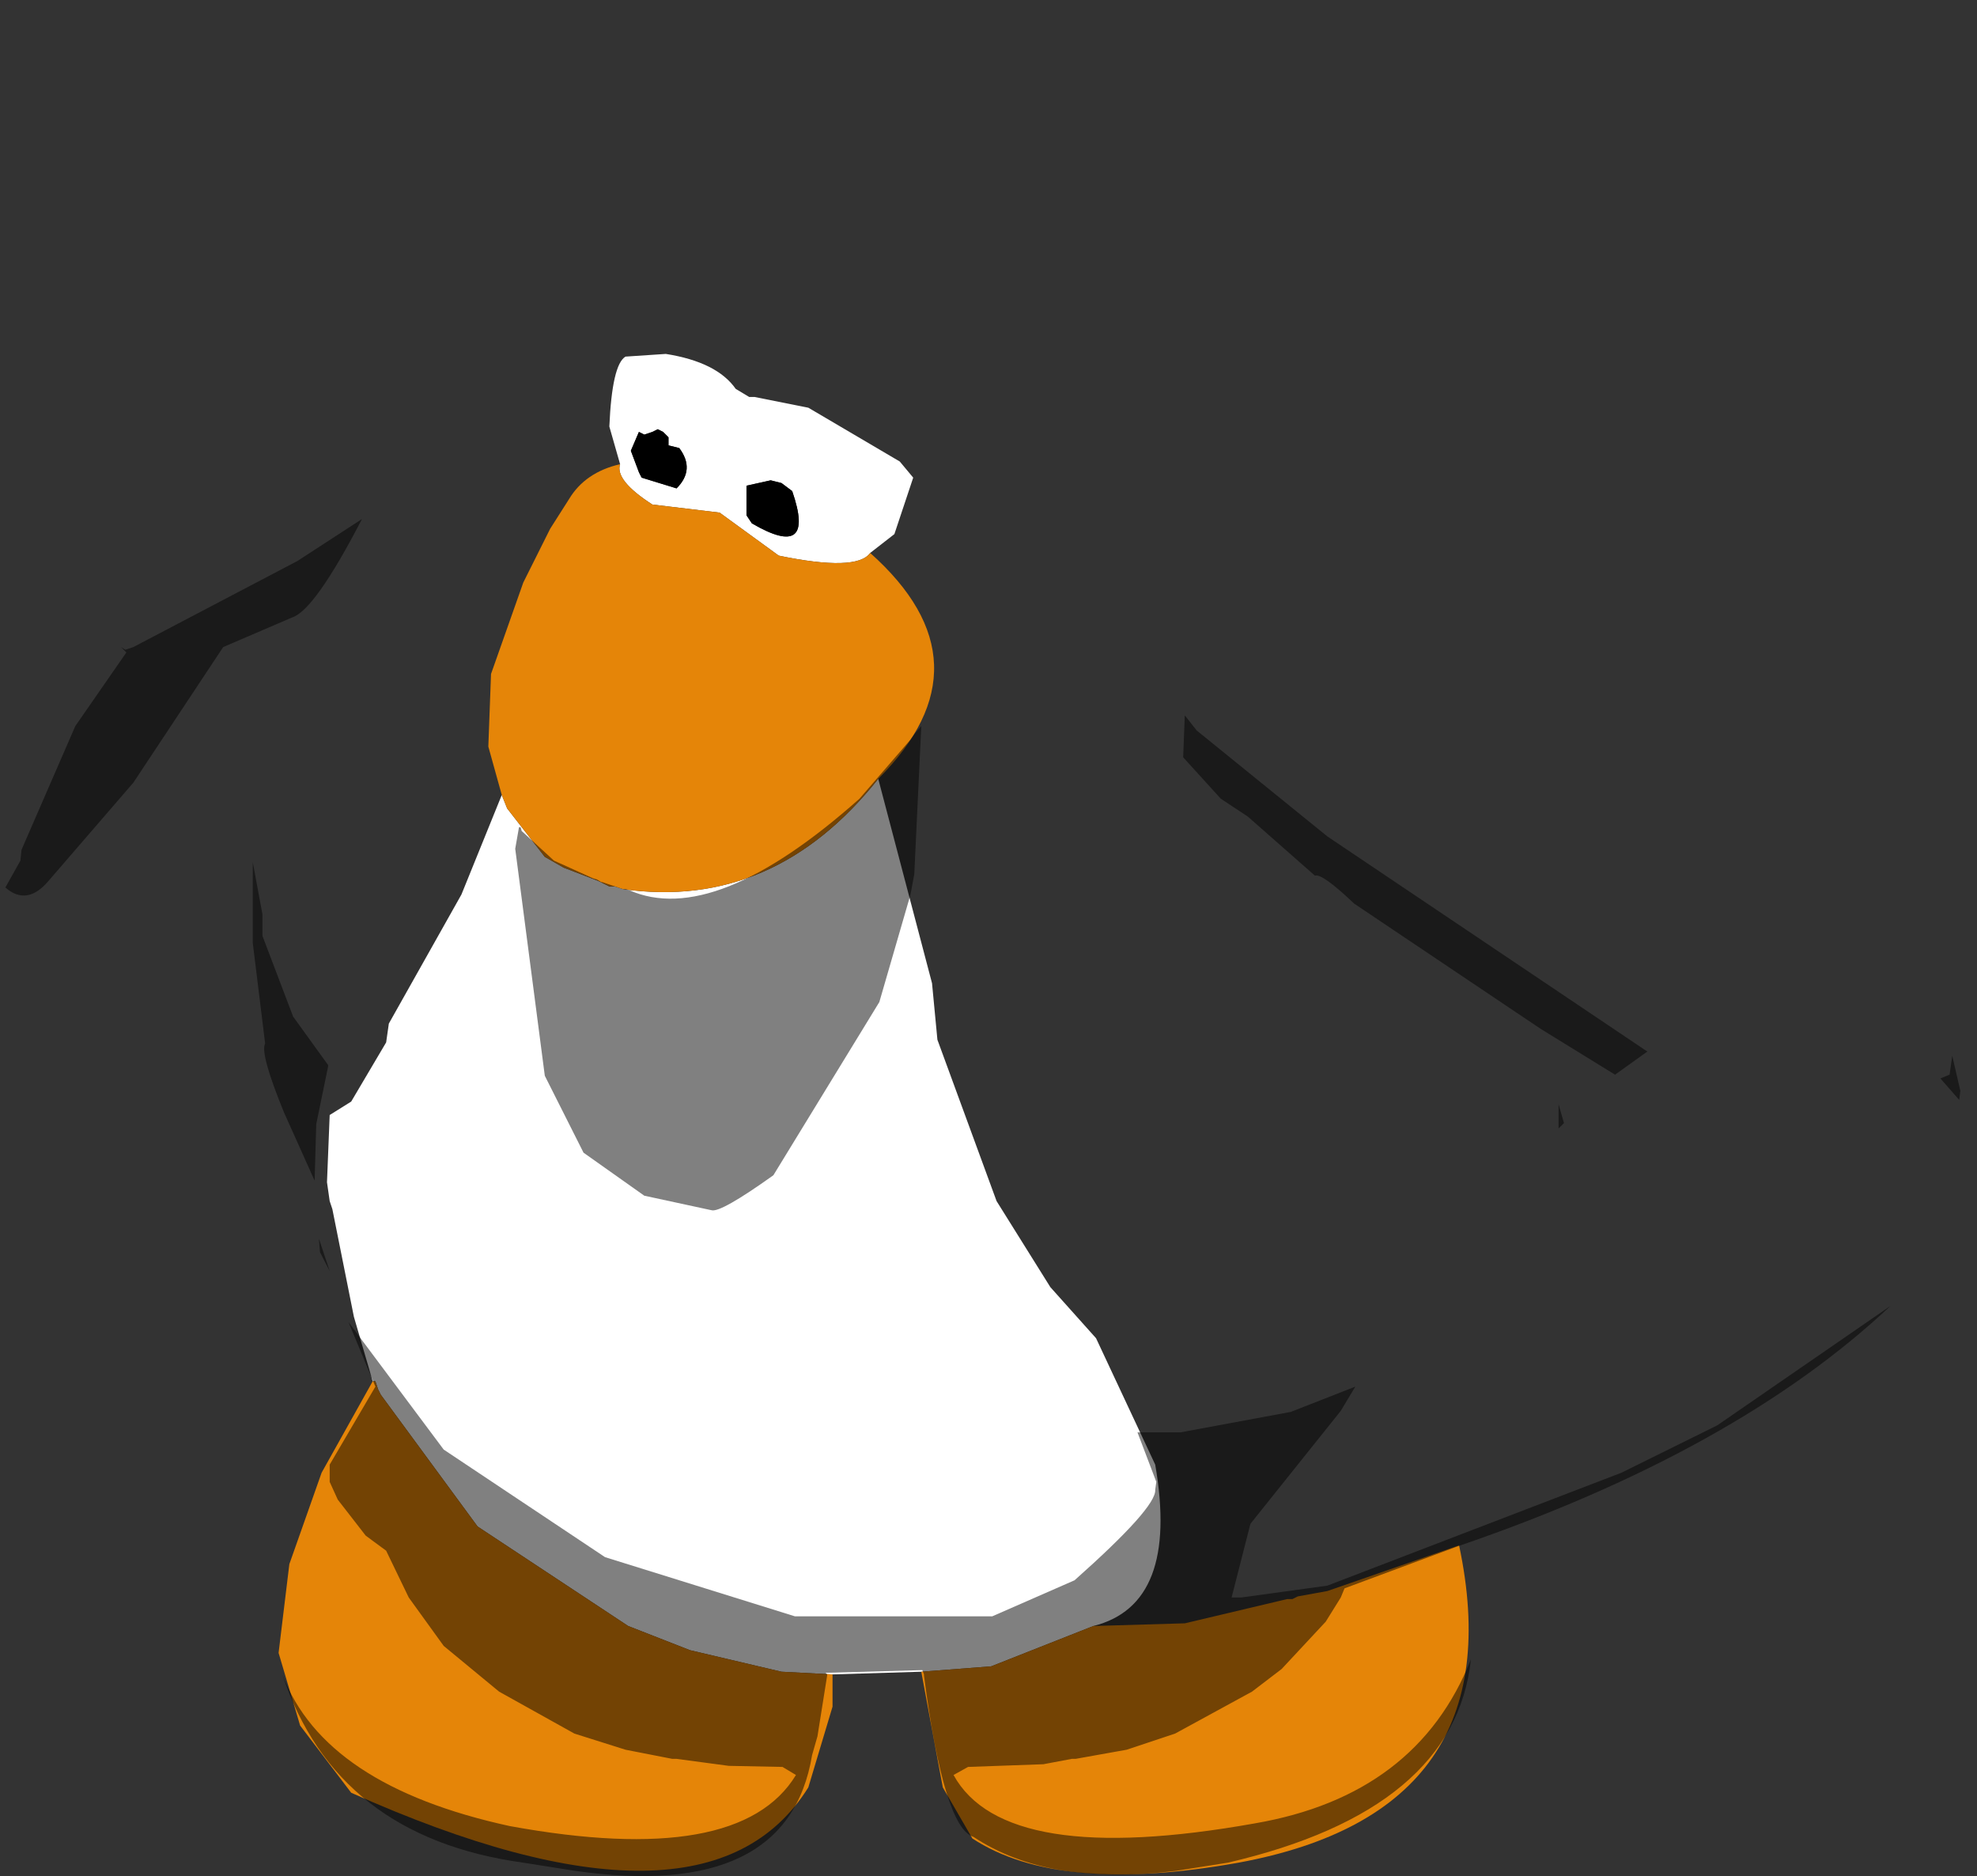 <?xml version="1.0" encoding="UTF-8" standalone="no"?>
<svg xmlns:ffdec="https://www.free-decompiler.com/flash" xmlns:xlink="http://www.w3.org/1999/xlink" ffdec:objectType="shape" height="174.4px" width="183.8px" xmlns="http://www.w3.org/2000/svg">
  <rect width="100%" height="100%" fill="#333333" stroke="none"/>
  <g transform="matrix(1.0, 0.0, 0.0, 1.0, 81.9, 73.9)">
    <path d="M-24.25 -30.75 L-25.25 -34.25 Q-25.0 -40.0 -23.75 -40.75 L-20.0 -41.0 Q-15.25 -40.25 -13.5 -37.75 L-12.25 -37.0 -11.75 -37.0 -6.75 -36.0 1.75 -31.0 3.0 -29.5 1.25 -24.25 -1.0 -22.5 Q-2.25 -20.75 -9.5 -22.25 L-15.0 -26.25 -21.25 -27.0 Q-24.75 -29.25 -24.25 -30.75 M-0.25 -1.5 L4.75 17.5 5.25 22.75 10.75 37.75 15.75 45.75 20.0 50.5 25.5 62.25 Q27.75 75.25 19.75 77.25 L10.25 81.0 3.75 81.5 -4.5 81.75 -9.25 81.5 -17.75 79.5 -23.5 77.25 -37.5 68.0 -46.5 55.75 -46.75 55.25 -47.0 54.5 -47.25 54.5 -49.0 48.5 -51.0 38.5 -51.25 37.75 -51.5 36.0 -51.25 29.75 -49.25 28.5 -46.0 23.0 -45.75 21.25 -39.0 9.25 -35.25 0.0 -34.75 1.25 -31.25 5.75 -29.5 6.75 -26.25 8.0 -25.25 8.5 -24.75 8.5 -24.0 8.75 Q-10.0 10.75 -0.25 -1.5 M-12.5 -28.75 L-12.5 -26.0 -12.0 -25.25 Q-6.0 -21.75 -8.25 -28.25 L-9.25 -29.0 -10.25 -29.25 -12.5 -28.75 M-19.0 -28.5 Q-17.25 -30.25 -18.75 -32.25 L-19.75 -32.5 -19.75 -33.25 -20.25 -33.75 -20.75 -34.0 -21.25 -33.75 -22.0 -33.5 -22.5 -33.75 -23.25 -32.0 -22.5 -30.0 -22.25 -29.5 -19.0 -28.5" fill="#ffffff" fill-rule="evenodd" stroke="none"/>
    <path d="M-19.0 -28.5 L-22.25 -29.5 -22.5 -30.0 -23.25 -32.0 -22.5 -33.75 -22.0 -33.5 -21.25 -33.75 -20.75 -34.0 -20.25 -33.75 -19.75 -33.25 -19.75 -32.5 -18.75 -32.25 Q-17.25 -30.25 -19.0 -28.5 M-12.5 -28.75 L-10.25 -29.25 -9.25 -29.0 -8.25 -28.25 Q-6.0 -21.75 -12.0 -25.25 L-12.5 -26.0 -12.5 -28.75" fill="#000000" fill-rule="evenodd" stroke="none"/>
    <path d="M-1.0 -22.5 Q10.5 -12.25 -0.25 -1.5 -10.0 10.75 -24.0 8.75 L-24.75 8.5 -25.25 8.5 -26.25 8.0 -29.5 6.75 -31.25 5.75 -34.75 1.25 -35.25 0.0 -36.5 -4.5 -36.25 -11.25 -33.25 -19.75 -30.75 -24.75 -29.0 -27.5 Q-27.5 -30.0 -24.25 -30.75 -24.75 -29.25 -21.25 -27.0 L-15.0 -26.25 -9.5 -22.25 Q-2.25 -20.75 -1.0 -22.5 M19.75 77.25 L28.25 77.0 37.75 74.75 38.25 74.75 38.75 74.5 41.5 74.0 53.75 69.75 Q59.0 94.5 33.25 99.25 16.5 102.25 8.5 97.0 L5.75 92.25 3.75 81.5 10.25 81.0 19.75 77.25 M-4.5 81.75 L-4.5 84.75 -6.75 92.25 Q-16.25 107.5 -49.25 92.75 L-54.0 86.5 -56.0 79.75 -55.0 71.5 -52.0 63.0 -47.25 54.5 -47.0 54.5 -46.75 55.25 -46.5 55.75 -37.5 68.0 -23.5 77.25 -17.75 79.5 -9.25 81.5 -4.5 81.75" fill="#e58508" fill-rule="evenodd" stroke="none"/>
    <path d="M-81.4 8.6 L-81.9 7.75 -80.65 2.35 -80.5 2.25 -80.25 1.25 -80.25 1.0 -80.15 0.5 Q-75.25 -18.0 -70.65 -21.4 -60.5 -35.9 -36.9 -48.4 L-29.4 -57.25 -19.65 -66.25 -12.15 -71.25 Q-7.75 -74.0 -1.0 -73.9 1.25 -74.0 8.35 -68.9 L16.85 -60.9 25.85 -49.5 41.0 -26.5 45.5 -18.4 49.85 -16.5 63.0 -7.9 80.25 5.85 97.1 20.75 99.6 24.25 99.35 26.0 98.5 26.35 100.25 28.35 Q102.25 29.0 101.85 38.6 L94.35 47.1 94.0 47.35 93.85 47.5 77.75 58.6 68.85 63.0 41.5 73.5 33.5 74.6 32.6 74.6 34.35 67.75 42.75 57.25 44.1 55.0 38.1 57.35 27.85 59.25 23.85 59.25 25.6 63.85 25.5 64.6 Q25.6 66.25 18.0 73.0 L10.35 76.35 -8.0 76.35 -25.65 70.85 -40.65 60.85 -49.5 49.0 -49.65 48.75 -51.25 44.25 -52.25 41.25 -52.5 36.1 -52.65 35.85 -52.5 30.6 -51.4 25.25 -51.4 25.1 -54.65 20.6 -57.5 13.1 -57.5 11.1 -58.4 6.25 -57.65 -1.9 -54.65 -16.5 -54.75 -16.5 Q-52.65 -17.15 -48.25 -25.65 L-54.25 -21.75 -69.5 -13.75 -70.25 -13.5 -70.65 -13.75 -70.15 -13.25 -74.9 -6.4 -79.9 5.1 -80.0 6.1 -81.4 8.6 M53.6 69.85 L54.75 74.0 55.1 77.85 54.85 80.1 54.85 80.35 Q49.85 93.0 34.75 95.6 11.5 99.75 6.75 91.1 L8.1 90.35 15.1 90.1 17.75 89.6 18.1 89.6 22.85 88.75 27.35 87.25 34.5 83.35 37.25 81.25 41.35 76.85 42.75 74.6 43.1 73.75 53.6 69.85 M-55.65 81.75 L-55.75 81.5 -55.9 81.25 Q-57.5 74.0 -51.25 62.25 L-51.25 63.85 -50.5 65.5 -47.9 68.85 -46.0 70.25 -43.9 74.6 -40.65 79.1 -35.5 83.35 -28.5 87.25 -23.75 88.75 -19.4 89.6 -19.0 89.6 -14.15 90.25 -9.15 90.35 -7.9 91.1 Q-13.15 99.75 -34.5 95.85 -51.75 92.1 -55.65 81.75 M68.25 26.0 L71.25 23.85 41.5 3.85 29.35 -6.0 28.25 -7.4 28.1 -3.5 31.6 0.35 34.1 2.0 40.35 7.5 Q41.0 7.25 44.0 10.1 L61.35 21.75 63.0 27.25 63.0 28.75 63.0 31.0 63.5 30.5 65.85 27.75 68.25 26.0 M3.75 -6.4 L3.1 -5.65 2.75 -5.15 -2.0 0.35 Q-15.5 12.35 -23.4 8.85 L-23.75 8.75 -24.0 8.75 -25.9 8.1 -26.0 8.1 -26.4 7.85 -26.75 7.75 -30.4 6.1 -33.4 3.35 -33.5 3.0 -33.65 3.0 -34.0 5.0 -31.25 26.1 -27.65 33.25 -22.0 37.25 -15.75 38.6 Q-14.9 38.85 -10.0 35.35 L-0.15 19.25 2.75 9.25 3.1 7.35 3.75 -6.4" fill="#cecece" fill-opacity="0.0" fill-rule="evenodd" stroke="none"/>
    <path d="M99.6 24.25 L100.35 27.5 100.25 28.35 98.5 26.35 99.35 26.0 99.6 24.25 M93.85 47.5 Q79.5 61.0 53.6 69.85 L43.1 73.75 42.75 74.6 41.35 76.85 37.25 81.25 34.5 83.35 27.35 87.25 22.85 88.75 18.1 89.6 17.75 89.6 15.1 90.1 8.1 90.35 6.75 91.1 Q11.5 99.75 34.75 95.6 49.85 93.0 54.85 80.35 53.35 94.35 32.25 99.25 L27.5 100.0 Q15.6 101.5 8.6 96.85 5.85 96.0 4.0 81.85 L4.0 81.75 3.85 81.35 -5.15 81.6 -5.0 81.75 -5.0 81.85 -5.9 87.5 -6.4 89.25 Q-8.65 102.85 -28.5 100.0 L-33.25 99.25 Q-50.65 96.85 -55.65 81.75 -51.75 92.1 -34.5 95.85 -13.15 99.75 -7.9 91.1 L-9.15 90.35 -14.15 90.25 -19.0 89.6 -19.4 89.6 -23.75 88.75 -28.5 87.25 -35.5 83.35 -40.65 79.1 -43.9 74.6 -46.0 70.25 -47.9 68.85 -50.5 65.5 -51.25 63.85 -51.25 62.25 -47.0 55.0 -49.5 49.0 -40.65 60.85 -25.65 70.85 -8.0 76.35 10.35 76.35 18.0 73.0 Q25.6 66.25 25.5 64.6 L25.6 63.85 23.85 59.25 27.85 59.25 38.1 57.35 44.1 55.0 42.75 57.25 34.35 67.75 32.6 74.6 33.5 74.6 41.5 73.5 68.85 63.0 77.75 58.6 93.85 47.5 M-51.25 44.25 L-52.15 42.5 -52.25 41.25 -51.25 44.25 M-52.65 35.85 L-55.5 29.5 Q-57.75 24.0 -57.25 23.1 L-58.4 13.75 -58.4 6.25 -57.5 11.1 -57.5 13.1 -54.65 20.6 -51.4 25.1 -51.4 25.25 -52.5 30.6 -52.65 35.85 M-54.75 -16.5 L-61.15 -13.75 -69.5 -1.15 -77.4 8.0 Q-79.4 10.35 -81.4 8.6 L-80.0 6.1 -79.9 5.1 -74.9 -6.4 -70.15 -13.25 -70.65 -13.75 -70.25 -13.5 -69.5 -13.75 -54.25 -21.75 -48.25 -25.65 Q-52.65 -17.15 -54.75 -16.5 M3.75 -6.4 L3.1 7.35 2.75 9.25 -0.15 19.25 -10.0 35.35 Q-14.9 38.85 -15.75 38.6 L-22.0 37.25 -27.65 33.25 -31.25 26.1 -34.0 5.0 -33.65 3.0 -33.5 3.0 -33.4 3.35 -30.4 6.1 -26.75 7.75 -26.4 7.85 -26.0 8.1 -25.9 8.1 -24.0 8.75 -23.75 8.75 -23.4 8.85 Q-15.5 12.35 -2.0 0.35 L2.75 -5.15 3.1 -5.65 3.75 -6.4 M61.35 21.75 L44.0 10.1 Q41.0 7.25 40.35 7.5 L34.1 2.0 31.6 0.35 28.1 -3.5 28.25 -7.4 29.35 -6.0 41.5 3.85 71.25 23.85 68.25 26.0 61.35 21.75 M63.5 30.5 L63.0 31.0 63.0 28.75 63.5 30.5" fill="#000000" fill-opacity="0.498" fill-rule="evenodd" stroke="none"/>
  </g>
</svg>
